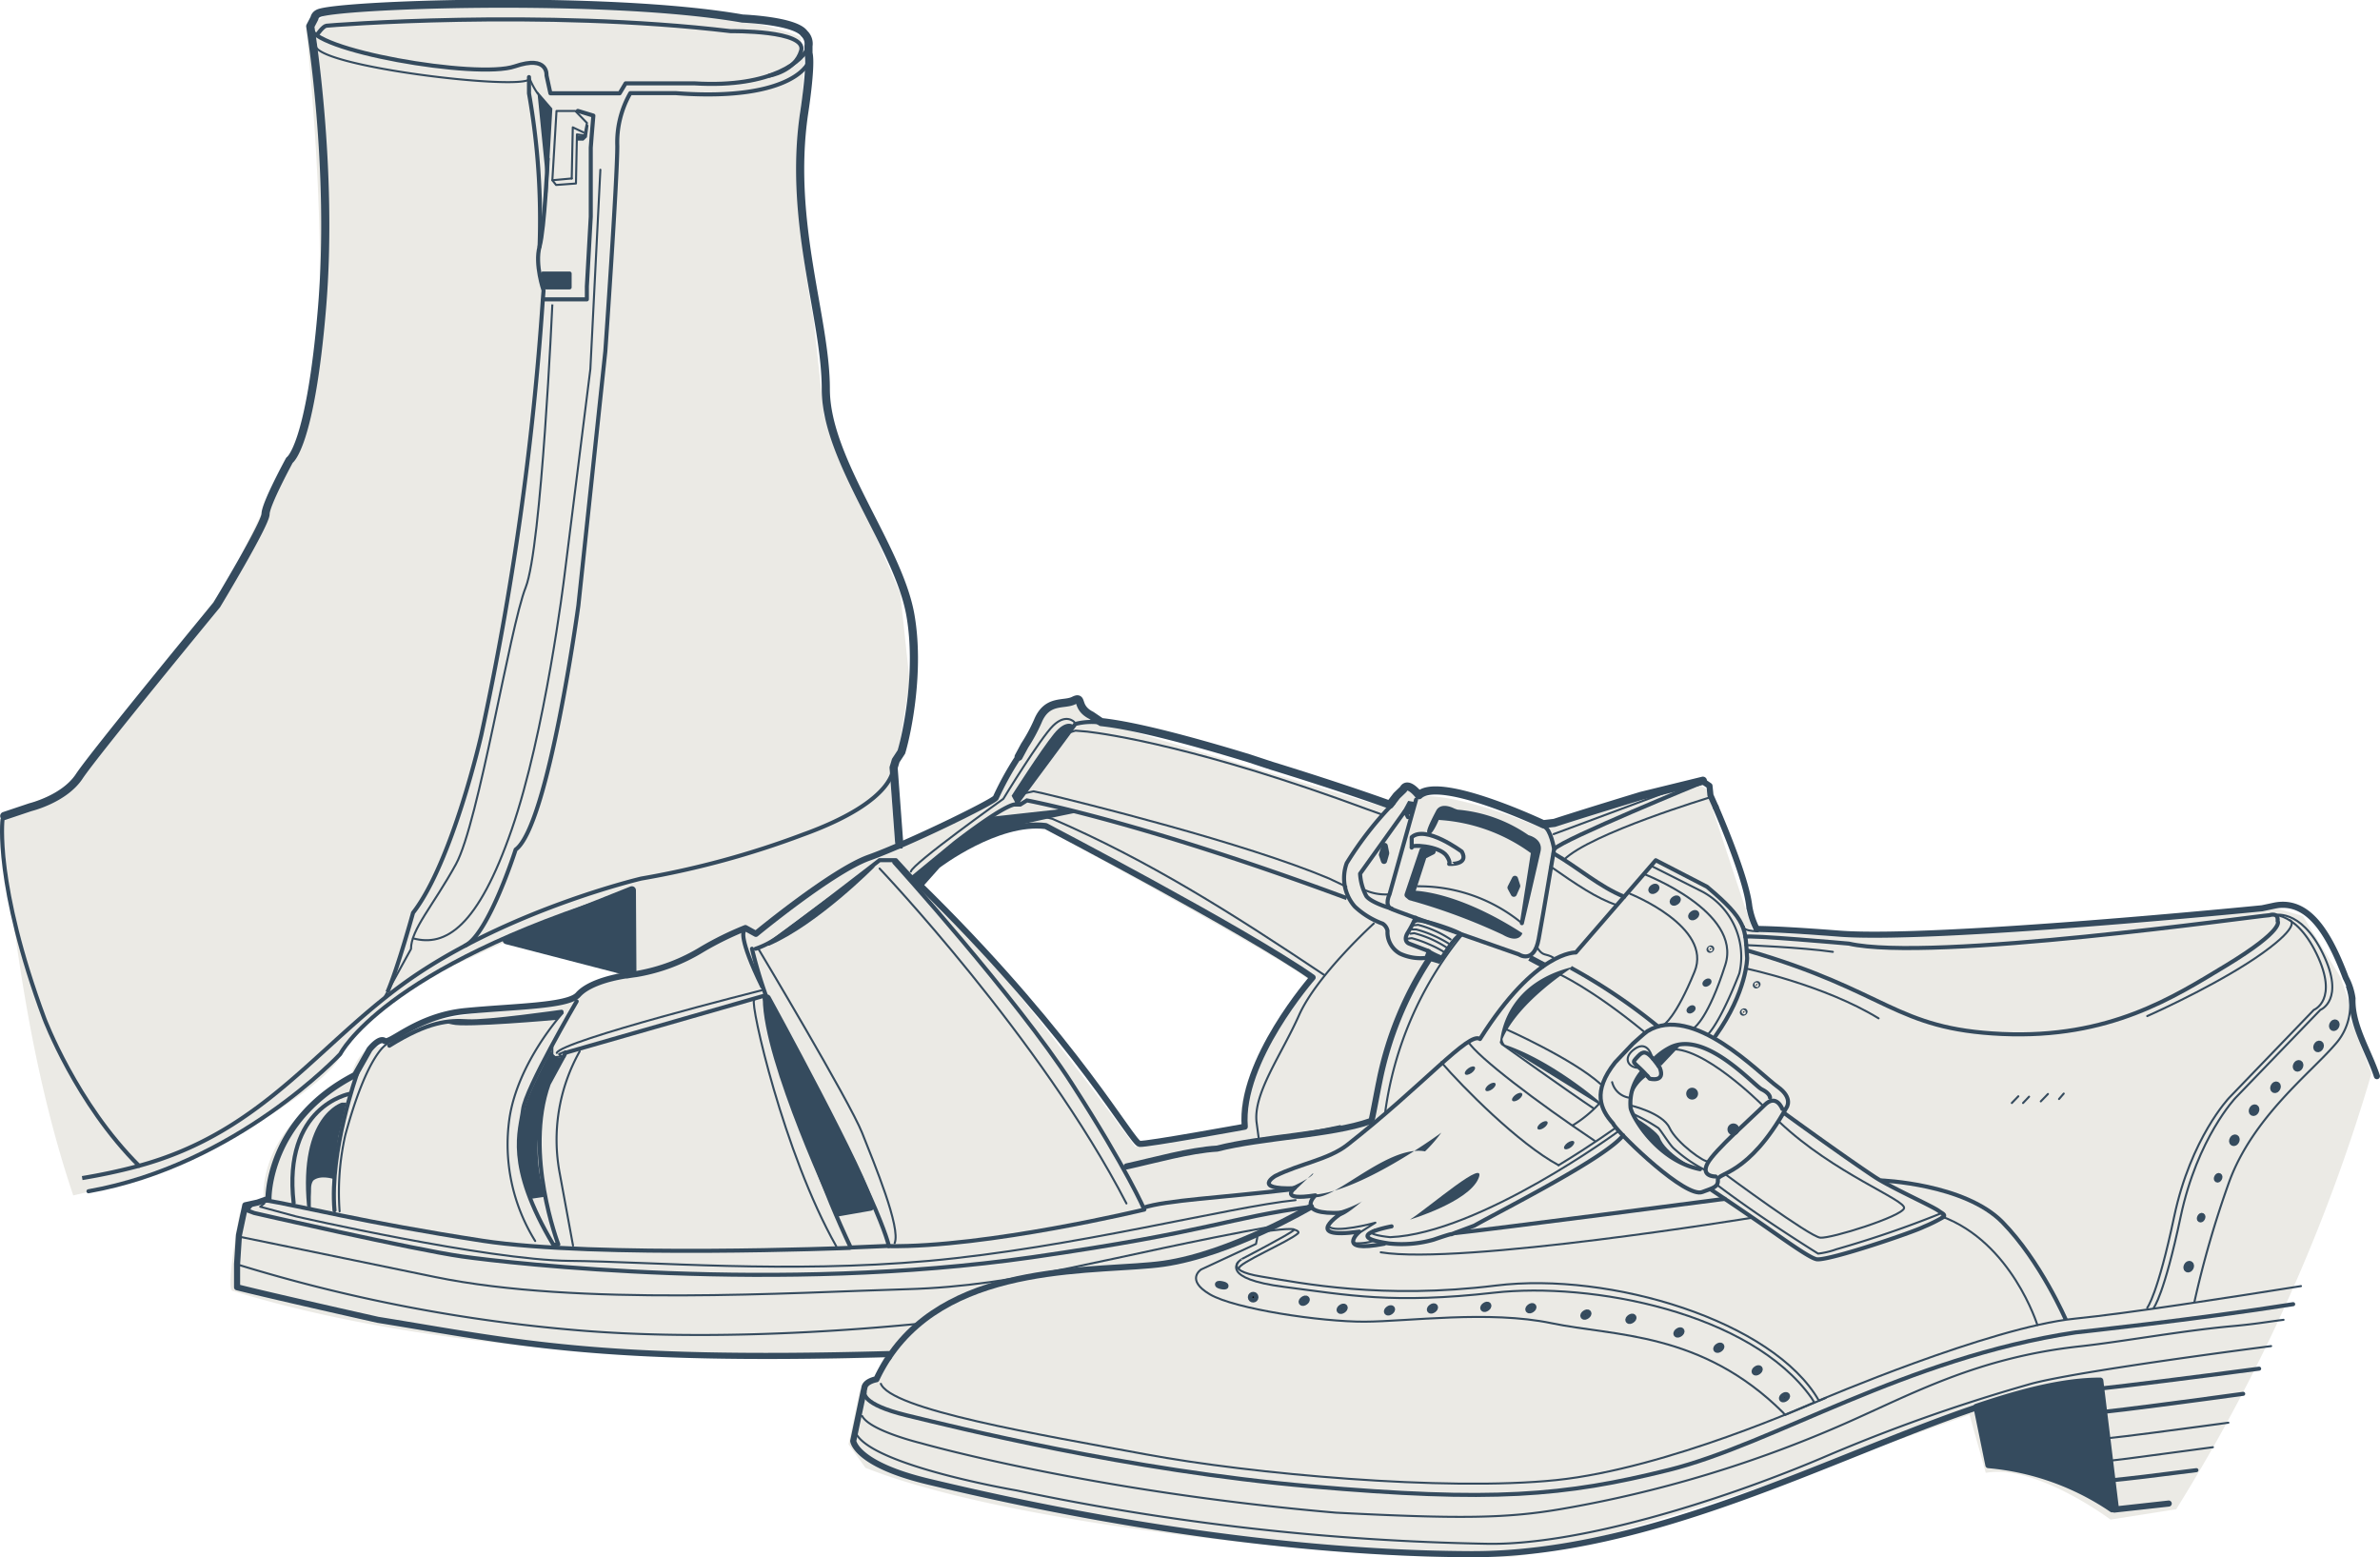 <svg id="圖層_1" data-name="圖層 1" xmlns="http://www.w3.org/2000/svg" viewBox="0 0 292.44 191.27"><defs><style>.cls-1{fill:#ebeae5;}.cls-10,.cls-11,.cls-13,.cls-14,.cls-15,.cls-16,.cls-17,.cls-18,.cls-19,.cls-2,.cls-21,.cls-26,.cls-27,.cls-3,.cls-4,.cls-5,.cls-6,.cls-9{fill:none;}.cls-10,.cls-11,.cls-13,.cls-14,.cls-15,.cls-16,.cls-17,.cls-18,.cls-19,.cls-2,.cls-20,.cls-21,.cls-22,.cls-23,.cls-24,.cls-25,.cls-26,.cls-27,.cls-3,.cls-4,.cls-5,.cls-6,.cls-7,.cls-8,.cls-9{stroke:#354b5e;}.cls-10,.cls-11,.cls-13,.cls-14,.cls-15,.cls-16,.cls-18,.cls-2,.cls-20,.cls-21,.cls-23,.cls-24,.cls-26,.cls-27,.cls-5,.cls-7,.cls-8,.cls-9{stroke-linecap:round;}.cls-10,.cls-13,.cls-14,.cls-15,.cls-16,.cls-18,.cls-19,.cls-2,.cls-20,.cls-23,.cls-24,.cls-27,.cls-5,.cls-7,.cls-8,.cls-9{stroke-linejoin:round;}.cls-16,.cls-18,.cls-19,.cls-2,.cls-23,.cls-25,.cls-26,.cls-6,.cls-8{stroke-width:0.5px;}.cls-11,.cls-17,.cls-21,.cls-22,.cls-25,.cls-26,.cls-3,.cls-4,.cls-6{stroke-miterlimit:10;}.cls-10,.cls-11,.cls-20,.cls-22,.cls-24,.cls-3{stroke-width:0.75px;}.cls-13,.cls-14,.cls-15,.cls-17,.cls-21,.cls-27,.cls-4,.cls-5{stroke-width:0.25px;}.cls-12,.cls-20,.cls-7,.cls-8{fill:#354b5e;}.cls-13{stroke-dasharray:12.94 0;}.cls-14{stroke-dasharray:12.63 0;}.cls-15,.cls-16,.cls-17{stroke-dasharray:13 0;}.cls-18,.cls-27{stroke-dasharray:94 0;}.cls-19{stroke-linecap:square;}</style></defs><path class="cls-1" d="M.18,100.66C1.8,116.15,4,132,9,146.84l.79-.18c17.83-4.27,31.4-14.32,32.15-17.2,1.12-4.25,11.07-9.61,11.07-9.61l8.74-4,13,2.21,1.39,2.14-4.28,1.34-2.42,1.61-10.37,1.22-6,1-6,3.22c-3.16-.59-4,3.85-4,3.85-11.92,6.21-10.65,15-10.65,15l-2.64,1-.37.77s-1.69,9.09-.85,9.35c33.61,10.4,80.05,8.19,80.05,8.19l-1.49,3.09-1.48,1-1.38,6.57,2.08,2.89c20.17,8,68,11.7,78.71,11S242,173.76,242,173.76l2,7.16c6.19-1.11,15.33,5.74,15.33,5.74l8.07-1.27a216.38,216.38,0,0,0,24-53.54l-2.79-7.2V123l-1-2.93-4.64-7.55-3.44-1-49.56,3.66-14.56-.72-5.8-17.58-1.05-.6-19.38,5.31c-11.54-4.69-15.06-3.73-15.06-3.73l-1.61-1.12-2.18,2.46-36.67-11L131.78,86l-3.23,1.12-6.69,11.18L110,103.82l-.69-9.15,1-1.93,1.47-9-1.15-10.79L101.24,51l-1.3-11.91c-3.42-18.37-1.32-27.28-1.32-27.28l.2-4.94L98.33,4.5C81.1-2.16,40.17,1.69,40.17,1.69L37.63,3.56C42,48.42,36.4,54.37,36.4,54.37L28.1,71.32,22,79.64,8.17,96.92.53,100Zm152.43,37.91-13.13,2.27s-20.67-28.46-26.93-31.94l3-4.29,9.9-3.31,2.86.43s31.59,17.28,32.39,18.58C160.66,120.31,151.3,131.71,152.61,138.57Z"/><path class="cls-2" d="M99.34,5.7c-.56,1.65-4.31,5.13-14,4.54l-8.47,0-.73,1.22H67.63l-.48-2.2s.26-2.53-3.89-1.11c-4.66,1.6-25.39-2-25.14-4.9"/><line class="cls-3" x1="110.53" y1="104.24" x2="110.52" y2="104.07"/><path class="cls-2" d="M10.87,146.33c18.26-3.23,30.94-16.86,30.94-16.86s5.25-10.61,35.37-19.79"/><path class="cls-2" d="M.31,100.66s-1,7.94,5.14,24.46c0,0,3.91,10.4,11.63,18.08"/><path class="cls-4" d="M67.87,37.39s-1.33,29.87-3.28,34.77-5.76,28.89-8.57,34-5.52,8-5.52,10.41l-3.33,6.05"/><path class="cls-5" d="M73.77,20.85,72.54,45.34,69.33,70.93S67,90,62.87,101.91s-8.09,14.45-12.12,13.35"/><path class="cls-6" d="M109.77,94.07s.73,4.17-11.14,8.46a108.49,108.49,0,0,1-19.84,5.39s-15.06,3.54-27.18,11.51S33,139,16.72,143.3q-3.18.84-6.62,1.41"/><path class="cls-7" d="M77.64,109.36l-15.38,6.13,15.44,4Z"/><path class="cls-2" d="M65,9.47v2A89.48,89.48,0,0,1,66.3,30.28"/><path class="cls-6" d="M66.7,36.77a368.41,368.41,0,0,1-7.56,53.51s-3.54,15.61-8.39,21.85c0,0-1.85,6.73-3.14,9.72"/><polygon class="cls-5" points="70.69 13.63 68.38 13.63 67.87 22.14 68.33 22.72 70.77 22.54 70.89 16.51 71.81 16.63 72.12 15.1 70.69 13.63"/><polygon class="cls-8" points="67.06 35.3 69.99 35.3 69.99 33.6 66.7 33.6 67.06 35.3"/><path class="cls-5" d="M38.78,5.46c-.7,2.64,25.42,5.75,26.31,4.23a10,10,0,0,0,1,1.83"/><path class="cls-2" d="M99.34,7.34c.38.09-1.53,5.21-16.32,4.1H77.45a12.17,12.17,0,0,0-1.6,6.49c0,4.16-1.47,25.22-1.47,25.22L71.07,74.36s-3.67,27.06-7.71,30c0,0-3.31,10.36-6.21,11.8"/><path class="cls-2" d="M171.21,98.67a42.55,42.55,0,0,0-5.73,7.35,5.31,5.31,0,0,0,1,5.35,10.11,10.11,0,0,0,3.41,2.09,1.37,1.37,0,0,1,.6.88,3,3,0,0,0,1.54,2.8,6,6,0,0,0,3.23.52l.31-.82-2.45-.94s-.78-.3-.13-1.35a12.53,12.53,0,0,0,.94-1.82"/><path class="cls-9" d="M209.24,95.9l-7.59,1.86s-6.59,2-10.66,3.32l-1.37.16s-12.71-6-15.27-3.56c0,0-1.37-1.8-1.92-.72l-.81.78-.85,1.11s-5.47-2-14.53-4.79l-2.76-.91c-6.78-2.07-13.93-4-18.17-4.45l-1.21-.82c-2-1-.95-2.44-2.16-1.83s-3.27-.21-4.41,2.52a20.6,20.6,0,0,1-1.62,3l-.75,1.39"/><path class="cls-2" d="M174,98.22l-3.26,11.63s-.66,1.33.18,1.77,15.7,5.61,15.7,5.61,1.86,1.27,2.44-1.88,1.9-11.07,1.9-11.07-.42-2.47-1.24-2.75"/><path class="cls-8" d="M176.67,99.74c.46-1,1.94-.19,1.94-.19l.42.15a17.73,17.73,0,0,1,8.68,3.12s1.63.36,1.34,1.7S187,113.4,187,113.4l1.37-8.72a21.68,21.68,0,0,0-11.75-4.22C175.77,102.56,174.82,103.22,176.67,99.74Z"/><path class="cls-6" d="M135.5,88.8a8,8,0,0,0-3.37.13l-6.89,9.3-.38.6.5,0,.82-.51s13.67,2.49,39.3,12"/><path class="cls-2" d="M173,100.37l-.38-.73-5.5,7.68a6.53,6.53,0,0,0,.78,2.77c.64.83,3.1,1.52,3.1,1.52"/><polygon class="cls-10" points="186.15 107.95 185.6 109.03 186.01 109.79 186.43 108.83 186.15 107.95"/><path class="cls-3" d="M189.85,118.66l-1.89-1"/><path class="cls-2" d="M190.9,104.83c3.08,1.79,5.59,4.06,8.67,5.32"/><path class="cls-11" d="M210.81,99.14c1.22,2.84,3.79,9.09,4.13,12.19a9.39,9.39,0,0,0,.91,2.77"/><path class="cls-10" d="M209.17,95.93l.88.6.12,1.16s.25.55.64,1.45"/><path class="cls-5" d="M156.37,150.64c-20,3.61-30.82,7.32-44.92,7.72s-40.42,2.13-58-1.5c-15.8-3.25-23-4.75-24.29-5"/><path class="cls-2" d="M43.89,131.85s-3.42,9.52-2.79,16.82"/><path class="cls-2" d="M42.93,134.37s-8.21,1.52-6.85,13.39"/><path class="cls-2" d="M70.86,123s-6.3,10.75-6.59,13.31S62.08,143,68,152.91l.6-.06s-4.25-11.12-1.18-19.72l2.08-3.82,24.4-7s3.84,16.61,10.63,30.93l4.68-.2s-1.06-5.76-14.91-30"/><path class="cls-2" d="M109.88,105.93s15,16.59,21.82,27.17,8.91,15.48,8.91,15.48-19.35,4.67-31.43,4.49"/><path class="cls-2" d="M124.86,98.83s-.6-.61-7.48,4.66l-5.3,4.36-2-2.19h-2s-11.18,8.66-12.74,9.64a10.26,10.26,0,0,1-2.49,1.24"/><path class="cls-10" d="M175.55,117.91a42.83,42.83,0,0,0-6.08,15c-.17.79-.74,3.88-.9,4.54"/><path class="cls-2" d="M158.61,146.11c-8.46,1-15.39,1.32-18.1,2.24"/><path class="cls-6" d="M104.51,153.28s-31.37,1.26-45.22-.87c-14.68-2.26-22.72-4.35-26.82-5"/><path class="cls-10" d="M128.5,101.47s24.62,12.86,32.79,18.6c0,0-9,10.23-8.34,18.33,0,0-12,2.19-12.92,2.11S132.45,128,114.34,110l-1.29-1.27,2.15-2.42S122.52,100.72,128.5,101.47Z"/><path class="cls-2" d="M209.17,96.09s-17.11,7-18.18,8.19"/><path class="cls-10" d="M168.32,137.74c-4.7,1.66-13.29,1.94-18.76,3.35-3.38.19-7.83,1.47-11.14,2.19"/><path class="cls-12" d="M112.7,109.11a23.44,23.44,0,0,1,9.78-7c2.54-.86,9.93-2.32,9.93-2.32l-1.09-.51-9.59,1.06-5.29,4-.75.55-3.81,3.3Z"/><path class="cls-13" d="M125.82,97.46,127,97.2l1.2.26c4.6,1.1,24.72,6.06,35.13,10.46l2.1,1"/><path class="cls-14" d="M131.32,90l.83-.25,1.45.12c2.48.29,13.88,1.93,34.44,9.55l1.59.57"/><path class="cls-15" d="M210.17,97.93s-14.72,4.43-18,7.68"/><path class="cls-16" d="M69,124.28s-9.13,1.31-11.52,1.17-4.81,0-9.64,3"/><path class="cls-15" d="M47.61,128.21s-2.39.93-5.19,11.25a32,32,0,0,0-.69,9.33"/><path class="cls-15" d="M93.64,121.63s-24.71,6.22-25.23,7.71"/><path class="cls-16" d="M91.4,114.4s-.7.76,2.24,6.78"/><path class="cls-16" d="M92.4,116.54a54.83,54.83,0,0,0,1.68,5.66"/><path class="cls-15" d="M93.18,116.54s11.23,18.77,12.75,22.61,4.78,11.66,4,13.55"/><path class="cls-15" d="M71.23,129.14a22.17,22.17,0,0,0-2.44,15.06L70.41,153"/><path class="cls-15" d="M92.66,122.88c-.5.37,3.59,18.7,10.09,30.2"/><path class="cls-15" d="M108.08,106.69s19.82,20.82,30.33,41.14"/><path class="cls-15" d="M69.14,124.44s-5.55,6.08-6.55,13a22.48,22.48,0,0,0,3.17,15"/><path class="cls-4" d="M164.76,138.31a94.64,94.64,0,0,1-10.08,1.63l-.27-2c-.48-3.58,3-8.28,5.21-13.24s9.26-11.33,9.26-11.33"/><path class="cls-15" d="M179.52,115a43.82,43.82,0,0,0-9.31,21.58"/><path class="cls-17" d="M167.42,109.2a6.3,6.3,0,0,0,3.35.65"/><path class="cls-12" d="M173.24,109.4s5.19-.33,13.82,5.23c0,0-.36,1.38-2.43.18a73.87,73.87,0,0,0-10.82-4.06c-1.41-.3-.66-1.13-.66-1.13Z"/><path class="cls-17" d="M190.9,117.65c-1-.6-1.31-.12-2-1.23"/><path class="cls-17" d="M190.42,106.37c3.27,2.28,5.8,4,8.22,4.8"/><path class="cls-17" d="M162.83,119.84c-11.56-7.73-21.72-14.16-33.53-19.26l-.85-.21-1.67.07"/><path class="cls-10" d="M109.18,166.33c-36,1-45.79-1.47-62.76-4.21-14.76-3.32-17.29-4-17.29-4v-2.83l.23-3.57.78-3.67,1.5-.33,1.35-.47s-.17-9.67,10.65-15.21l1.76-3.12s1.19-1.53,1.85-1.06,4-3.08,9.91-3.66,12.6-.59,13.87-2c1.06-1.21,3.45-2,5.84-2.38l.17,0c.44-.08.69-.11,1.13-.17a22.66,22.66,0,0,0,8.14-3.06A39.15,39.15,0,0,1,91.59,114l1.29.71s9.38-7.74,13.87-9.35c4.9-1.75,15.2-6.8,15.6-7.36a37.61,37.61,0,0,1,2.55-4.67"/><path class="cls-17" d="M112.83,162.61c-13.18,1.29-28.21,1.88-41.19.85a198,198,0,0,1-42.51-8.15"/><path class="cls-18" d="M161.08,148.23c-10.37,1.38-12,3-34.3,6.21-31.22,4.47-64,.75-70-.1S31.23,149,31.23,149l-.87-.33.4-.54"/><path class="cls-2" d="M198.2,138c-1.54-1.71-2.59-3.89.26-7.5l2.18-2.3c.47-.39,1.21-1.12,1.78-1.53,5.6-3.44,13.71,5.17,16,6.82,2,1.42,1.07,2.6,1.07,2.6-4.69,8.39-8.48,7.92-8.41,8.83s-.61,1-1.91,1.5c-2,.81-9.89-6.78-10.87-8.24Z"/><path class="cls-2" d="M219,136.22s-.73-1.94-2.19-.47-6.12,5.52-7,7.16,1,1.61,1,1.61"/><path class="cls-2" d="M201.67,131.74a6,6,0,0,0-1.31,4.36c.21,1.13,3.34,6.49,8.53,7.52"/><path class="cls-2" d="M217.49,134.82s0-.51-1-1-7-7.38-11.33-5.12a7.65,7.65,0,0,0-1.9,1.4"/><path class="cls-2" d="M203.78,130.91c-.15-.2-.38-.51-.65-.84"/><path class="cls-2" d="M202.42,132.18l.28.32s2,.52,1.24-1.35l-.17-.24"/><path class="cls-2" d="M203.13,130.07c-.8-.95-1.24-1-1.85-.33-.92,1-.63.46,1.15,2.44"/><path class="cls-5" d="M200.62,136.81a24,24,0,0,1,3.16,1.76c.36.37,1.35,2,1.86,2.47a17,17,0,0,0,3.85,2.67"/><path class="cls-5" d="M216.49,135.69s-7.46-7.48-11.44-6.75"/><path class="cls-2" d="M210.29,146.16s3,2,6,4.07,6.19,4.41,7,4.46c1.7.1,11.76-3.32,13.1-4a19.28,19.28,0,0,0,2.45-1.22c.18-.31-.19-.41-.58-.7-.85-.64-6-2.92-8-4.26-4-2.66-10.93-7.71-10.93-7.71"/><path class="cls-5" d="M212.12,144.33s10.22,7.56,11.54,7.7,10-2.6,10.3-3.61-8.62-4.25-15.32-10.6"/><path class="cls-5" d="M202,107.36s12.07,4.61,10,11.14-3.78,7.7-3.78,7.7"/><path class="cls-5" d="M200.29,109.79s10.19,4.06,7.93,9.56c-2.35,5.74-3.8,6.54-3.8,6.54"/><path class="cls-19" d="M193.23,119a70.23,70.23,0,0,1,10.22,6.87"/><path class="cls-5" d="M185.06,126.43s8.13,3.61,11.61,6.73"/><path class="cls-5" d="M191.53,119.63s3.94,1.74,10.42,7.05"/><path class="cls-5" d="M180.43,128c1.14,1.84,8.49,7.44,15.48,12.11"/><path class="cls-5" d="M177.1,130.49c2.58,3,9.49,10,14.41,12.64"/><path class="cls-5" d="M198.57,138.5s-3,2.17-7.06,4.63"/><path class="cls-5" d="M196.46,135.61a15.34,15.34,0,0,1-3.22,2.63"/><path class="cls-10" d="M292.06,132.19c-1-3.05-3.12-6.24-3-9.55a7.67,7.67,0,0,0-.83-2.54c-2.18-5.79-4.72-9.64-8.73-8.86l-1.55.33s-40.25,4-51.88,3.12c-5.41-.42-8.47-.56-10.2-.58"/><polyline class="cls-10" points="259.89 185.1 259.79 185.43 266.48 184.69"/><path class="cls-20" d="M242.85,172.8l1.47,7.17a32,32,0,0,1,15.2,5.43l.44-.31-1.89-15.5c-4.45,0-9.56,1.3-15.15,3.19Z"/><path class="cls-10" d="M109.18,166.76a20.35,20.35,0,0,0-1.49,2.66s-1.32.23-1.47,1L104.84,177s.28,2.86,9.25,5,37.46,8.78,66.55,8.91c22.07.11,44.52-12.06,62.14-18l.07,0"/><path class="cls-10" d="M161.08,148.23s-9.83,5.81-18.09,7c-7.74,1.11-25.83-.51-33.81,11.54"/><path class="cls-5" d="M155.33,151.27s4-.57,3.62-.15-6.26,3.48-6.26,3.48S150,156,155,156.81s14.79,2.83,28.82,1.1,34.09,4.37,39.67,14.13c0,0,21-9,31.44-10.06,6.58-.66,18.68-2.55,27.8-4"/><path class="cls-5" d="M154.49,152l-.16.8-6.73,3.13s-2,1.26,1.06,3.06,13.66,3.38,19,3.36,15.31-1.42,23,.19,18.42,1,28.46,11l.21.27,5-2.09"/><circle class="cls-12" cx="207.92" cy="134.34" r="0.73"/><circle class="cls-12" cx="212.99" cy="138.73" r="0.73"/><path class="cls-2" d="M211.93,147.26s-28.76,3.76-33.05,4.2"/><path class="cls-12" d="M160.91,146.77c5.83,0,16.19-7.64,16.19-7.64a17.39,17.39,0,0,1-2,2.3C170.21,140.51,162.89,148.67,160.91,146.77Z"/><path class="cls-6" d="M231.12,145s10.28.38,14.94,5.14,7.79,12,7.79,12"/><path class="cls-21" d="M279.32,112.42s3.32-1,6.1,4.71-.31,6.92-.31,6.92L274.7,134.84s-4.7,4.92-6.75,14.6-3.31,11.2-3.31,11.2"/><path class="cls-21" d="M278.52,112.42s3.33-1,6.11,4.71-.32,6.92-.32,6.92l-10.4,10.79s-4.71,4.92-6.76,14.6-3.31,11.2-3.31,11.2"/><path class="cls-4" d="M288.37,121.16a7.1,7.1,0,0,1-1.46,7.15c-3,3.5-10.11,8.94-13,16.86A121.7,121.7,0,0,0,269.62,160"/><path class="cls-5" d="M214.68,119s9.47,2,16.15,6.09"/><path class="cls-4" d="M152.18,155s-2.24,2.07,5.63,3.08,13.31,2.11,25.76.71c12-1.35,31.53,2.42,39,12.9l.36.57s-18.11,8.15-31.73,9.55-37.53-.77-50.38-3.16-31.6-5.5-32.62-8.76"/><path class="cls-5" d="M238.41,149.08a129.28,129.28,0,0,1-12.75,4.37,10.12,10.12,0,0,1-2.26.54c-3.65-2.29-8.18-5.25-12.32-8.37"/><path class="cls-21" d="M279.06,165.35c-10.91,1.41-26,3.56-29.88,4.74a209.65,209.65,0,0,0-25.3,9c-12.84,5.44-30.18,10.76-41.2,10.54a305.81,305.81,0,0,1-57.77-6.55s-17.65-3-19.73-7"/><path class="cls-5" d="M216,114.4c-2-.05-1.72-.59-1.72-.59"/><ellipse class="cls-22" cx="150.12" cy="157.88" rx="0.12" ry="0.48" transform="translate(-35.28 272.27) rotate(-78.12)"/><circle class="cls-22" cx="153.98" cy="159.34" r="0.28"/><ellipse class="cls-22" cx="159.19" cy="160.08" rx="0.36" ry="0.19" transform="matrix(0.82, -0.58, 0.58, 0.82, -63.13, 120.84)"/><ellipse class="cls-12" cx="180.62" cy="131.52" rx="0.74" ry="0.35" transform="translate(-42.81 130.65) rotate(-35.84)"/><ellipse class="cls-12" cx="183.14" cy="133.52" rx="0.74" ry="0.35" transform="translate(-43.5 132.51) rotate(-35.84)"/><ellipse class="cls-12" cx="185.93" cy="135.69" rx="0.74" ry="0.35" transform="matrix(0.81, -0.59, 0.59, 0.81, -44.24, 134.55)"/><ellipse class="cls-12" cx="189.54" cy="138.24" rx="0.74" ry="0.35" transform="translate(-45.06 137.15) rotate(-35.84)"/><ellipse class="cls-12" cx="192.81" cy="140.67" rx="0.74" ry="0.35" transform="translate(-45.86 139.52) rotate(-35.84)"/><ellipse class="cls-22" cx="203.22" cy="109.18" rx="0.36" ry="0.19" transform="translate(-25.8 136.91) rotate(-35.15)"/><ellipse class="cls-22" cx="205.85" cy="110.63" rx="0.36" ry="0.19" transform="translate(-26.16 138.68) rotate(-35.15)"/><ellipse class="cls-22" cx="208.11" cy="112.42" rx="0.36" ry="0.19" transform="translate(-26.77 140.31) rotate(-35.15)"/><ellipse class="cls-22" cx="210.16" cy="116.59" rx="0.12" ry="0.06" transform="translate(-28.8 142.25) rotate(-35.15)"/><ellipse class="cls-22" cx="215.85" cy="120.96" rx="0.12" ry="0.06" transform="translate(-30.28 146.33) rotate(-35.15)"/><ellipse class="cls-22" cx="214.26" cy="124.32" rx="0.12" ry="0.06" transform="translate(-32.51 146.02) rotate(-35.15)"/><ellipse class="cls-23" cx="209.74" cy="120.7" rx="0.36" ry="0.19" transform="translate(-31.24 142.76) rotate(-35.15)"/><ellipse class="cls-23" cx="207.79" cy="123.98" rx="0.36" ry="0.19" transform="translate(-33.45 142.75) rotate(-35.27)"/><ellipse class="cls-22" cx="164.92" cy="160.77" rx="0.36" ry="0.19" transform="translate(-62.49 124.26) rotate(-35.15)"/><ellipse class="cls-22" cx="170.74" cy="160.96" rx="0.36" ry="0.19" transform="translate(-61.54 127.65) rotate(-35.15)"/><ellipse class="cls-24" cx="176.01" cy="160.73" rx="0.36" ry="0.19" transform="translate(-60.44 130.64) rotate(-35.15)"/><ellipse class="cls-24" cx="182.57" cy="160.53" rx="0.36" ry="0.19" transform="translate(-59.13 134.38) rotate(-35.15)"/><ellipse class="cls-24" cx="188.11" cy="160.7" rx="0.36" ry="0.19" transform="translate(-58.22 137.6) rotate(-35.15)"/><ellipse class="cls-22" cx="194.86" cy="161.48" rx="0.36" ry="0.19" transform="translate(-57.43 141.63) rotate(-35.15)"/><ellipse class="cls-22" cx="200.4" cy="161.99" rx="0.36" ry="0.19" transform="translate(-56.72 144.92) rotate(-35.15)"/><ellipse class="cls-22" cx="206.3" cy="163.67" rx="0.36" ry="0.19" transform="translate(-56.61 148.62) rotate(-35.15)"/><ellipse class="cls-22" cx="211.2" cy="165.55" rx="0.36" ry="0.19" transform="translate(-56.8 151.78) rotate(-35.15)"/><ellipse class="cls-22" cx="268.93" cy="155.59" rx="0.36" ry="0.25" transform="translate(5.16 319.77) rotate(-61.95)"/><ellipse class="cls-25" cx="270.46" cy="149.57" rx="0.36" ry="0.25" transform="translate(11.28 317.93) rotate(-61.95)"/><ellipse class="cls-25" cx="272.55" cy="144.67" rx="0.36" ry="0.25" transform="translate(16.71 317.18) rotate(-61.95)"/><ellipse class="cls-22" cx="274.54" cy="140.07" rx="0.36" ry="0.25" transform="translate(21.83 316.49) rotate(-61.95)"/><ellipse class="cls-22" cx="276.97" cy="136.37" rx="0.36" ry="0.25" transform="translate(26.37 316.68) rotate(-61.95)"/><ellipse class="cls-22" cx="279.6" cy="133.56" rx="0.36" ry="0.25" transform="translate(30.25 317.51) rotate(-61.95)"/><ellipse class="cls-22" cx="282.37" cy="130.93" rx="0.36" ry="0.25" transform="translate(34.04 318.56) rotate(-61.95)"/><ellipse class="cls-22" cx="284.9" cy="128.54" rx="0.36" ry="0.25" transform="translate(37.48 319.53) rotate(-61.95)"/><ellipse class="cls-22" cx="286.83" cy="125.94" rx="0.36" ry="0.25" transform="translate(40.8 319.85) rotate(-61.95)"/><ellipse class="cls-22" cx="215.91" cy="168.33" rx="0.36" ry="0.19" transform="translate(-57.54 155) rotate(-35.15)"/><ellipse class="cls-22" cx="219.27" cy="171.62" rx="0.36" ry="0.19" transform="translate(-58.82 157.54) rotate(-35.15)"/><path class="cls-26" d="M269.88,180.59c-5.19.67-8.53,1.06-10.39,1.24"/><path class="cls-21" d="M271.91,177.77c-5.92.77-10.54,1.44-12.6,1.65"/><path class="cls-21" d="M273.81,174.76c-6.88.93-12.63,1.69-14.95,1.92"/><path class="cls-26" d="M275.63,171.21c-7.72,1.06-14.57,1.95-17.17,2.22"/><path class="cls-26" d="M277.59,168.12c-8.43,1.12-16.71,2.15-19.48,2.44"/><path class="cls-5" d="M200.33,135.78s3.94.9,4.81,2.76,4.43,4.41,4.77,4.1"/><path class="cls-2" d="M210.81,127.23c3.83-5.39,3.87-9.54,3.87-9.54-.26-3.65.06-4.58-4.94-8.77l-6.29-3.25L193.63,117s-4.91-.27-11.78,10.63c-1.3-1-7,5.72-16.3,13-2.29,1.8-5.83,2.31-8.85,3.82,0,0-2.89,1.68,2.36,1.51,0,0-2,1.58,2.56.87,0,0-2.63,2.43,3.28,2.14-.1.08-5.12,3.32,2.13,2.32,0,0-3.05,2.66,3.05,1.49"/><path class="cls-26" d="M106.24,171.05s-.53,1.42,5.19,2.81,27.23,6.77,49.59,8.71,31.12,1.2,44-2,29.12-13.76,50-16.9c0,0,14.79-1.58,26.75-3.47"/><path class="cls-5" d="M250.34,162.76s-3.15-10.17-11.77-13.34"/><path class="cls-5" d="M215.35,149.57s-35.81,5.86-45.69,4.26"/><path class="cls-21" d="M280.59,162.12c-2.09.26-3.35.51-6.2.77-6.19.55-13.63,1.92-18.74,2.48-12.62,1.36-20.62,5.82-28.9,9.47a149.32,149.32,0,0,1-34.84,10.51c-6.73,1.16-12.36,1.25-27.76.46-30.34-2.61-51-8.54-51-8.54s-6.26-1.51-7.21-3.33"/><path class="cls-9" d="M.52,100.23l3.22-1.08s4.16-1,6-3.79S26.63,74.3,26.63,74.3s6-9.94,6-11.16,2.94-6.61,2.94-6.61,2.57-1.59,4-18.73S38.12,3.23,38.12,3.23l.52-1a.8.8,0,0,1,.43-.56c1.72-1.1,35.38-2.33,52.16.61,0,0,6.49.25,7.59,1.84a1.71,1.71,0,0,1,.52,1.53l0,.88c.39,1.53-.55,7.47-.55,7.47-1.93,13.4,2.68,25,2.68,33.79s8.93,19.34,10.4,27.79c1.19,6.84-.41,14.44-1.11,16.78l-.7,1.07c-.16.56-.26.86-.26.86l.68,9.15"/><path class="cls-2" d="M71,13.62l1.91.58-.2,2.37-.12,1.58V26.6l-.48,8.58v1.59H66.7l.09-1.1s-1.1-3.19-.49-5.39,1-10.77,1-10.77"/><polygon class="cls-20" points="176.03 104.6 174.94 105.15 173.3 110.22 172.95 109.93 174.78 104.49 176.03 104.6"/><polygon class="cls-12" points="66.02 11.19 67.27 23.73 67.87 13.33 66.02 11.19"/><path class="cls-2" d="M179.62,104.61s-4.45-3.32-6.16-1.77l0,1.28c-.33-.44,3.41-.26,4.29,1,.53.8.31,1,.31,1S180.55,106.29,179.62,104.61Z"/><polygon class="cls-10" points="170.15 103.91 169.8 104.99 170.06 105.75 170.33 104.8 170.15 103.91"/><path class="cls-2" d="M175.46,116.81a9.9,9.9,0,0,0,1.73.84s1.56-2.64,2.27-2.79-5.14-2.17-5.52-1.75"/><polygon class="cls-12" points="175.06 117.86 176.88 118.4 177.5 117.55 175.55 117.05 175.06 117.86"/><path class="cls-7" d="M106.92,148.23l-3.9.68s-8.79-18.66-8.79-26.26C94.23,122.65,106.59,145.2,106.92,148.23Z"/><path class="cls-12" d="M37.73,148.16C36.67,137,42,135.44,42,135.44h.56l-1,4.28-.58,4.54v.56s-1.63-.54-2.5.2c-.38.58-.21,1.12-.29,2l0,1.31H38Z"/><path class="cls-12" d="M132,89.15s-.89-1-2.51,1-5.19,7.6-5.19,7.6l.6,1.11Z"/><path class="cls-17" d="M174.1,108.87A19.93,19.93,0,0,1,187,113.4"/><polygon class="cls-12" points="172.15 100.01 173.03 98.38 173.84 98.53 173.32 100.08 172.15 100.01"/><path class="cls-27" d="M32.47,147.83l-.5.4,4.4,1.19s23.4,5.36,33.61,5.46,26.73,1.56,44.16,0,37-6.64,45.05-7.46"/><path class="cls-12" d="M69.14,124.44l-.82.84s-11.2,1-12.75.56l-.72-.15,1.4-.13,2.12.06Z"/><polyline class="cls-15" points="69.48 129.14 68.7 129.48 69.01 129.77 68.22 129.86 67.87 129.58 67.87 128.41"/><path class="cls-12" d="M67.67,129.13s-2.92,5.49-3.17,7-2,2.33.65,11.14L67,147a18.93,18.93,0,0,1-.45-10.18c.82-3.88.32-3.65,3-7.07l-.92.16h-.34Z"/><path class="cls-12" d="M107.5,106.47s-7,7.1-13,9.69h-.68S106.92,106.25,107.5,106.47Z"/><path class="cls-5" d="M173,115.3l.47-.06a14,14,0,0,1,2.09.74,13.14,13.14,0,0,1,1.94,1"/><path class="cls-5" d="M173.29,114.69l.48-.06a13.89,13.89,0,0,1,2.09.73,14.72,14.72,0,0,1,1.94,1.06"/><path class="cls-5" d="M173.53,114.17l.48,0a13.44,13.44,0,0,1,2.08.73A14.32,14.32,0,0,1,178,115.9"/><path class="cls-5" d="M173.77,113.66l.47-.06a13.71,13.71,0,0,1,4,1.79"/><line class="cls-5" x1="205.27" y1="97.11" x2="190.9" y2="102.46"/><path class="cls-5" d="M132,88.69s-1-1.1-2.59.44-6.13,9-6.13,9-11.22,8-11.36,8.93"/><polygon class="cls-12" points="72.31 15.4 72.12 16.86 71.69 17.27 70.97 17.27 70.97 16.65 71.81 16.63 72.12 15.25 72.31 15.4"/><line class="cls-5" x1="67.87" y1="22.14" x2="70.26" y2="21.92"/><polyline class="cls-5" points="71.69 16.26 70.38 15.64 70.25 21.92"/><path class="cls-2" d="M39,4.22s.68-1,1.11-1.06,26.4-2.1,49.68.67c0,0,9.4-.14,8.65,2.4s-3.9,3.06-3.9,3.06"/><path class="cls-12" d="M200.84,137.24c1.11.64,2.87,1.89,3.09,2.48.7,1.95,4.24,3.73,4.24,3.73S202.23,141.39,200.84,137.24Z"/><path class="cls-12" d="M202.24,132.29a4.93,4.93,0,0,0-1.91,2.9s.79-3.34,1.62-3.33Z"/><path class="cls-12" d="M206.34,128.55l-2.23,2.36-.85-.69S205.42,127.91,206.34,128.55Z"/><path class="cls-5" d="M198.09,132.93a2.54,2.54,0,0,0,2,1.89"/><path class="cls-5" d="M202.91,129.59s-.59-2-2.29-.56c-1.15,1-.54,2,.51,2.13"/><path class="cls-12" d="M196.47,135.27s-5.78-5-11.55-6.94h0a1.15,1.15,0,0,1-.3-.71c2-4.69,8.72-8.87,8.72-8.87-7.79,1.85-8.85,7.64-9,9.1-.12.29,0,.34.1.35l12.16,7.54Z"/><path class="cls-2" d="M199.44,139.46c-2.13,2.76-14.57,9-18.28,11.09l-2.82,1.06s.24-.17-2.2.67a14.45,14.45,0,0,1-5.48.46c-6.1-.9.33-2.1.33-2.1"/><path class="cls-5" d="M198.92,138.92s-17.13,12.59-28.1,13.05c0,0-3.47-.33-1.94-.89"/><path class="cls-12" d="M173.25,149.81s7.12-2.14,8.39-5S175.62,148.3,173.25,149.81Z"/><path class="cls-12" d="M164.41,148.8a14.07,14.07,0,0,0,2.94-1.21c.46-.44-2.3,2.06-2.79,1.74S164.41,148.8,164.41,148.8Z"/><path class="cls-12" d="M161.34,144.11c.26.33-3,1.95-3.33,1.9s-.72.39,1.22.11"/><path class="cls-2" d="M214.46,115.08c.25-.28,12.72.83,12.72.83,10.08,2.3,50.17-3.42,51.68-3.49,0,0,1.13-.41,1,.73,0,0,1,1-6.33,5.45-6.42,3.87-14.3,9-27.52,8.41s-14-5.25-31.23-10.23"/><path class="cls-5" d="M202.91,106.37l6.33,3.19a9.07,9.07,0,0,1,4.48,10s-2.09,5.53-3.81,7.45"/><path class="cls-5" d="M248,134.66l-.8.83"/><path class="cls-5" d="M249.32,134.71l-.74.78"/><path class="cls-5" d="M251.64,134.38c-.39.42-.55.58-.88.91"/><path class="cls-5" d="M253.58,134.33,253,135"/><path class="cls-5" d="M214.46,116.09s6.95.28,10.75.83"/><path class="cls-5" d="M281.4,113.05s1.43.56-3.36,4-12.33,6.93-14.2,7.76"/><path class="cls-5" d="M158.91,151s.87.22.58.5c-1.1,1-7.49,3.73-7.24,4.3"/><path class="cls-5" d="M166.73,151.62l2.27-1.43c-.24.08-5,1.33-5.73.45"/><path class="cls-5" d="M169,152.36a6.87,6.87,0,0,1-2.75.34"/><path class="cls-4" d="M184.45,128.19s8.5,6.07,11.42,8"/></svg>